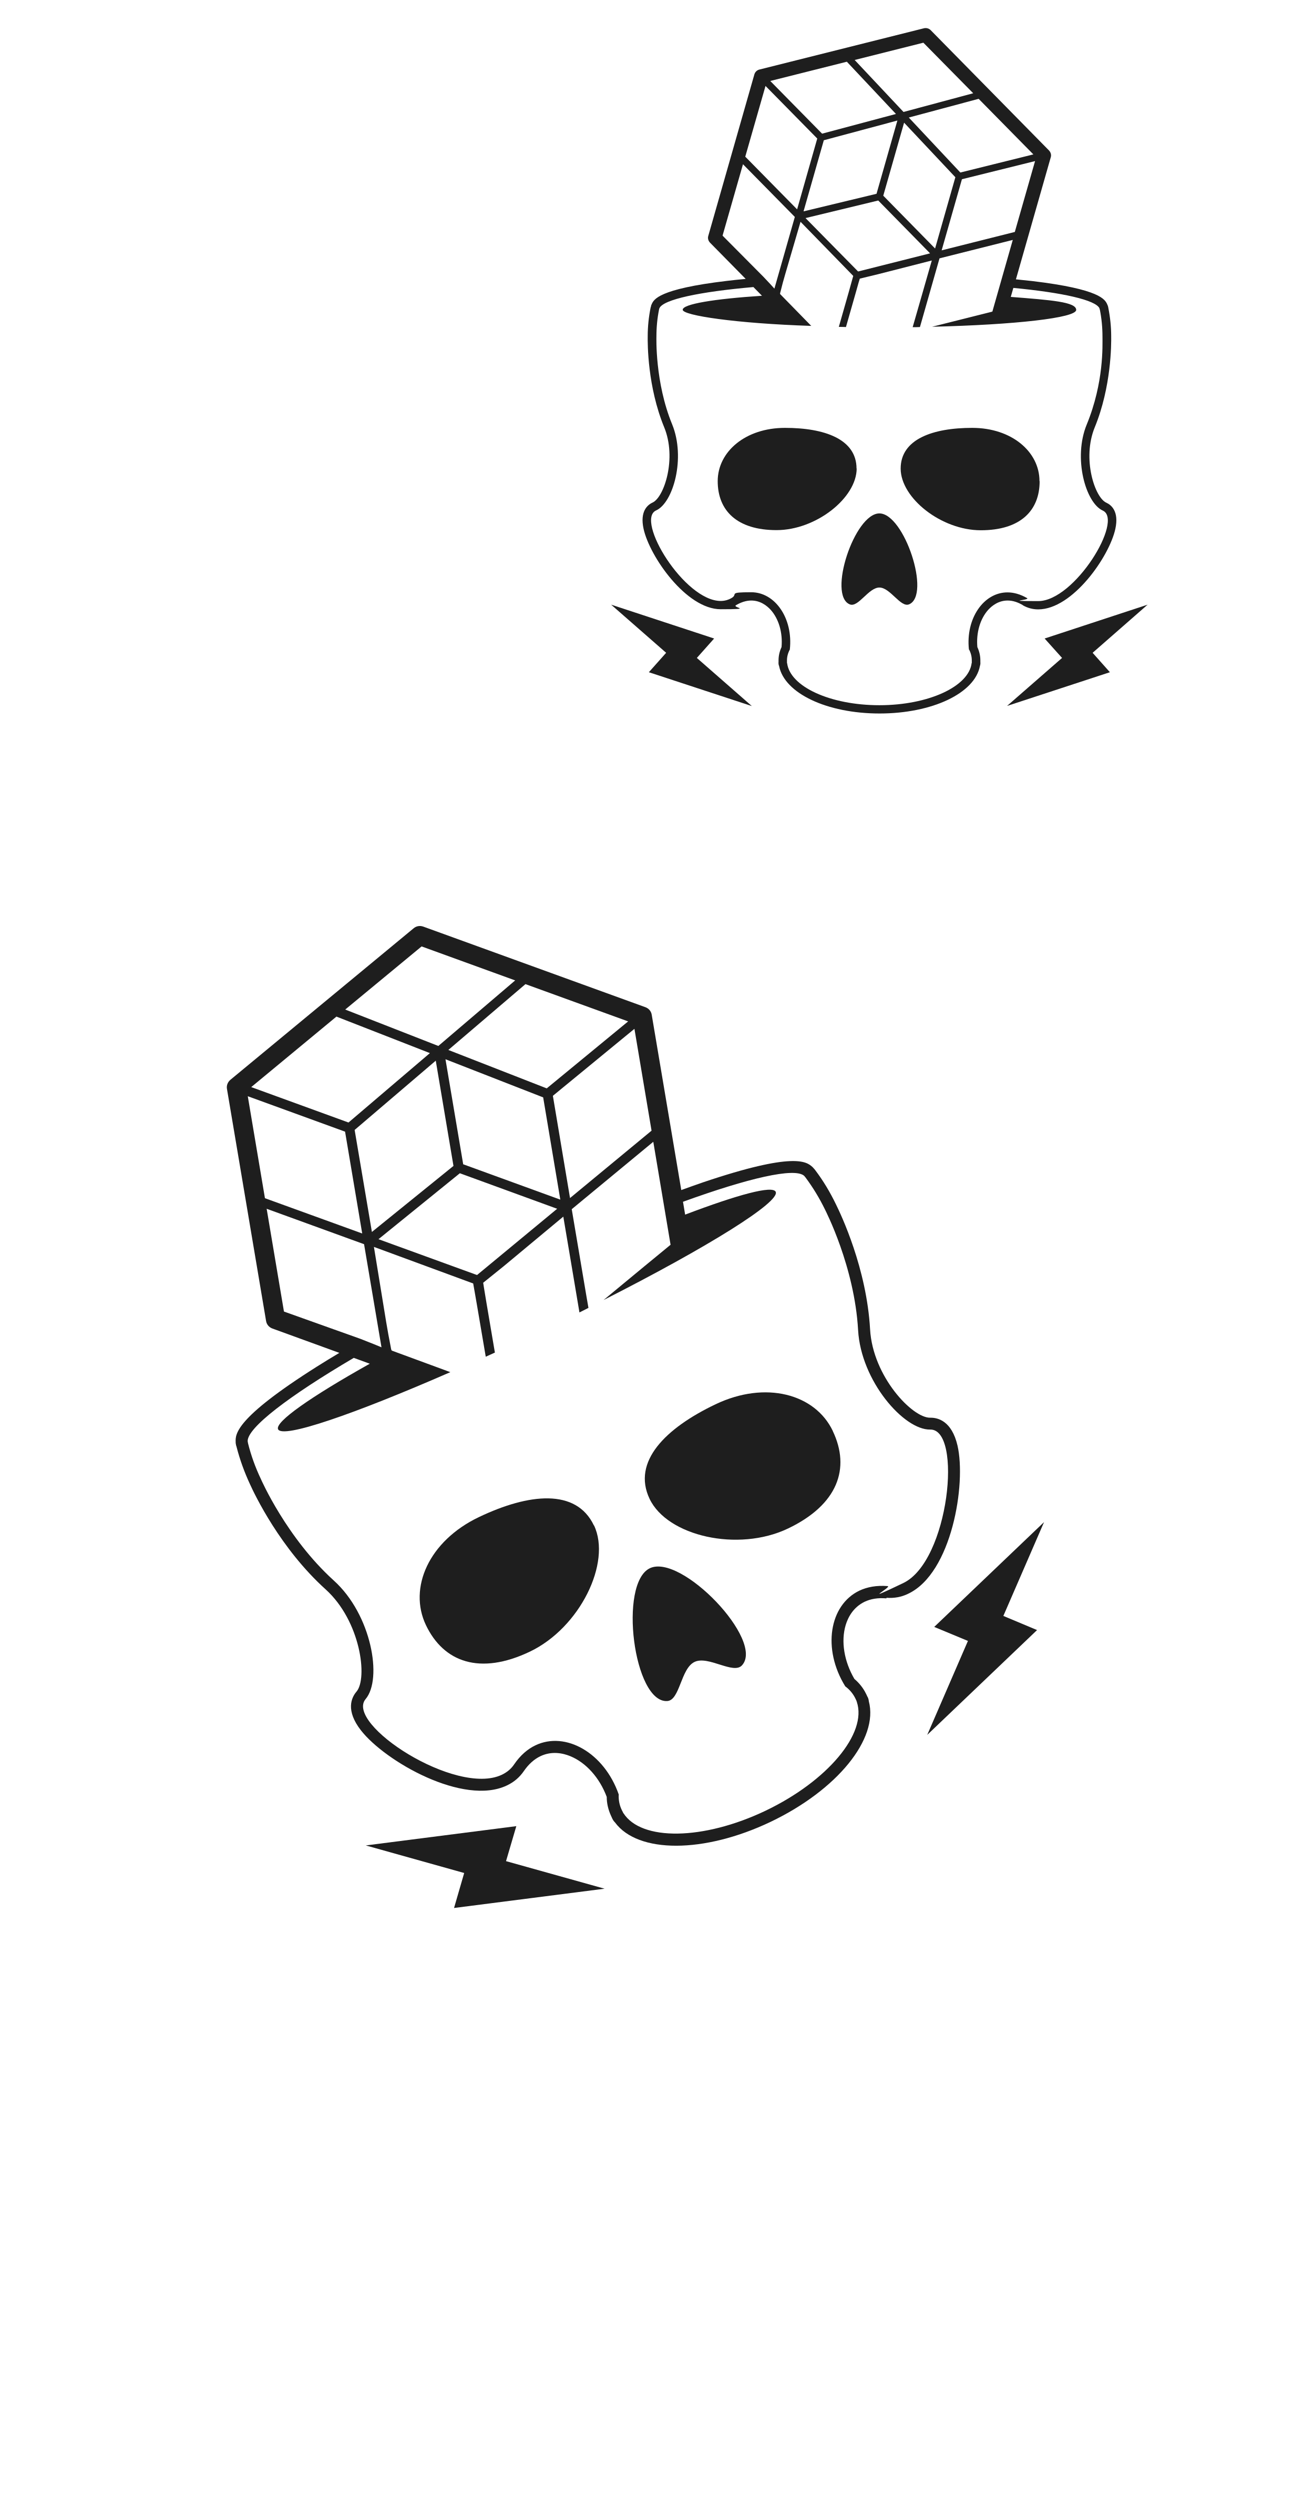 <?xml version="1.0" encoding="UTF-8"?>
<svg id="Layer_1" xmlns="http://www.w3.org/2000/svg" version="1.1" viewBox="0 0 920 1750">
  <!-- Generator: Adobe Illustrator 29.0.1, SVG Export Plug-In . SVG Version: 2.1.0 Build 192)  -->
  <defs>
    <style>
      .st0 {
        fill: #1e1e1e;
      }
    </style>
  </defs>
  <g>
    <path class="st0" d="M599.7,328.1c0-20.6-22.4-28.5-50.1-28.5s-47.1,16.7-47.1,37.3,13.5,34.3,41.2,34.3c27.7,0,56.1-22.6,56.1-43.2Z"/>
    <path class="st0" d="M727.8,336.9c0-20.6-19.5-37.3-47.1-37.3s-50.1,7.9-50.1,28.5,28.4,43.2,56.1,43.2c27.7,0,41.2-13.7,41.2-34.3Z"/>
    <path class="st0" d="M615.7,359.5c-17.4,0-36.4,57.4-20.7,63.7,5.9,2.4,13.1-11.8,20.7-11.8s14.8,14.1,20.7,11.8c15.7-6.3-3.3-63.7-20.7-63.7Z"/>
    <polygon class="st0" points="803.5 423.4 731.4 447.1 743.6 460.7 705.1 494.3 777.1 470.7 765 457.1 803.5 423.4"/>
    <polygon class="st0" points="500 447.1 427.9 423.4 466.4 457.1 454.3 470.7 526.4 494.4 487.9 460.7 500 447.1"/>
    <path class="st0" d="M716.1,423.8c3.3,1.9,6.9,2.9,10.8,2.9,24.1,0,49.8-37,54-56.3,2.7-12.3-2.8-16.8-6.3-18.4-8.1-3.6-17.1-30.9-8.1-52.8,11.6-28.3,11.6-58.1,11.5-63.8,0-6.6-.7-13.2-2-19.8,0-.3-.1-.6-.2-.8v-.3c-.2-.4-.3-.8-.5-1.2-1.5-3.5-4.8-10.8-52.6-16.5-3.7-.4-7.5-.8-11.4-1.2l24.4-85.5c.5-1.6,0-3.4-1.2-4.7l-82.9-84.3c-1.2-1.2-3-1.7-4.7-1.3l-115.2,28.9c-1.7.4-3,1.7-3.5,3.3l-32.3,113.2c-.5,1.7,0,3.4,1.2,4.7l25,25.4c-4.6.4-9.1.9-13.3,1.4-47.9,5.7-51.1,13-52.6,16.5-.2.4-.3.7-.4,1.1v.3c-.2.3-.2.6-.3.9-1.3,6.5-2,13.2-2,19.8-.1,5.7-.1,35.5,11.5,63.8,9,21.8,0,49.1-8.1,52.8-3.5,1.6-9,6.1-6.3,18.4,4.2,19.3,29.9,56.3,54,56.3s7.5-1,10.8-2.9c3.6-2.1,7.2-3.2,10.6-3.2,6.3,0,10.8,3.5,13.5,6.4,5.7,6.3,8.6,16,7.7,26.2-1.4,3-2.1,6.1-2.1,9.3s0,.7,0,1.1c-.1,1,0,2,.4,2.9,3.7,19,33.4,33.2,70.3,33.2s66.8-14.2,70.3-33.3c.3-.8.4-1.8.3-2.7,0-.4,0-.8,0-1.2,0-3.1-.7-6.3-2.1-9.3-.9-10.2,2-19.9,7.7-26.2,2.7-2.9,7.2-6.4,13.5-6.4,3.5,0,7,1.1,10.6,3.2ZM710.6,162.4l-51.3,12.9,14.2-49.8,51.2-12.7-14.2,49.7ZM614.9,140.4l36.3,37-50.4,12.7-36.8-37.4,50.9-12.3ZM562.6,148l14.2-49.8,51.5-13.8-14.6,51.3-51.1,12.3ZM618.4,137.1l14.6-51.2,35.9,38.2-14.2,49.9-36.2-36.9ZM723.6,108.1l-51.2,12.7-36.1-38.5,48.9-13.1,38.3,38.9ZM646.5,29.9l34.9,35.4-48.8,13.1-34.2-36.4,48.1-12.1ZM593,43.3l34.3,36.5-51.7,13.8-36.3-36.9,53.7-13.5ZM535.9,60.1l36.3,36.9-14.1,49.6-36.3-36.9,14.2-49.6ZM505.9,165l14.3-50,36.3,36.9-14.3,50.2-2.9-3.2-4.8-5.1h0l-28.6-28.8ZM678.5,454.8c1.3,2.5,1.9,5,1.9,7.6s0,1,0,1.6c0,0,0,.2,0,.3,0,0,0,0-.1,0-2,16.4-30.2,29.5-64.6,29.5s-62.6-13-64.6-29.5c0,0,0,0-.1,0,0,0,0-.2,0-.3,0-.5,0-1,0-1.6,0-2.6.7-5.2,2-7.6,2.4-21.8-10.3-40.1-27-40.1s-9,1.2-13.7,4c-2.4,1.4-5,2.1-7.7,2.1-25.5,0-60-56.8-45.2-63.4,12-5.4,20.8-36.8,11.2-60.3-12.1-29.4-11-61-11-61.6,0-6.3.6-12.6,1.8-18.6,0-.4.2-.7.3-1.1,2.7-6.1,28.1-11.5,65.8-14.8l6,6.1c-33.6,2.2-55.5,5.8-55.5,9.8s37.5,9.6,90,11.3l-21.8-22.3h0v-.6s1.9-7.4,1.9-7.4h0l1.7-6h0l10.7-36.6,36.9,37.9-1.2,4.3-2,7.2-6.9,24.2c1.7,0,3.3,0,5,.1l6.9-24.2,2-7.1.8-2.6,12.8-3.1h0l37.6-9.6-6.5,22.7-6.9,24c1.7,0,3.4,0,5.1-.1l1.6-5.6,12.1-42.5,51.3-12.9-14.3,50.2-16.7,4.2-25.5,6.4c58.2-1.4,100.9-6.2,100.9-11.8s-17.7-6.9-45.8-9.1l1.8-6.3c34.6,3.3,57.7,8.5,60.3,14.3,0,.4.2.7.3,1.1,1.2,6.1,1.8,12.3,1.8,18.6s1.1,32.1-11,61.6c-9.7,23.5-.8,54.9,11.2,60.3,14.8,6.7-19.7,63.4-45.2,63.4s-5.3-.6-7.8-2.1c-4.7-2.7-9.3-4-13.7-4-16.7,0-29.4,18.3-27,40.1Z"/>
  </g>
  <g>
    <path class="st0" d="M415.8,1068.1c-12.4-26-45.5-22.5-80.5-5.8-35,16.7-49.5,49.5-37.1,75.6,12.4,26,37.8,35.3,72.8,18.6,35-16.7,57.3-62.3,44.9-88.4Z"/>
    <path class="st0" d="M583.1,1002c-12.4-26-47.1-35.4-82.1-18.7-35,16.7-58.6,40.1-46.2,66.2s61.9,37.5,96.9,20.8c35-16.7,43.8-42.2,31.4-68.2Z"/>
    <path class="st0" d="M455,1098.1c-22,10.5-11.4,94.5,12.2,93,8.9-.6,9.4-22.8,19.1-27.4,9.6-4.6,27.2,9,33.2,2.4,16-17.4-42.5-78.5-64.5-68Z"/>
    <polygon class="st0" points="731 1065.8 654.1 1139.2 677.7 1149 649.2 1214.8 726.1 1141.4 702.5 1131.5 731 1065.8"/>
    <polygon class="st0" points="361.5 1278.7 256.1 1292.2 325 1311.5 317.9 1336 423.3 1322.5 354.3 1303.2 361.5 1278.7"/>
    <path class="st0" d="M620.7,1118.8c5.3.4,10.5-.5,15.3-2.9,30.4-14.5,40.6-76.8,34.4-103.7-4-17.2-13.7-19.6-19.1-19.5-12.4.3-40.2-28.8-42.1-61.8-2.4-42.8-20.4-80.5-23.9-87.6-4-8.3-8.8-16.4-14.4-23.8-.2-.3-.5-.6-.7-.9l-.3-.3c-.4-.5-.8-.9-1.2-1.3-4.1-3.5-12.5-10.7-76.5,10.9-4.9,1.7-10,3.5-15.2,5.4l-20.7-122.8c-.4-2.4-2-4.3-4.3-5.2l-155.7-56.5c-2.3-.8-4.8-.4-6.7,1.2l-128.3,106.1c-1.9,1.6-2.8,4-2.4,6.3l27.4,162.6c.4,2.4,2,4.3,4.3,5.2l47,17.1c-5.6,3.3-10.9,6.6-16,9.8-57.1,36.1-56.8,47.2-56.6,52.6,0,.5,0,1.1.2,1.6v.5c.2.4.3.8.4,1.2,2.3,9,5.5,17.8,9.4,26.2,3.3,7.3,21.2,45,53,73.7,24.5,22.2,29.6,62.2,21.6,71.6-3.5,4.1-7.8,13.1,3.1,27.1,17,21.8,71.8,53.1,102.2,38.6,4.9-2.3,8.9-5.7,11.9-10.1,3.3-4.8,7.2-8.3,11.6-10.4,8-3.8,15.8-2.1,20.9,0,11,4.5,20.5,15.1,25.5,28.5,0,4.6,1.1,9,2.9,13s.5.9.7,1.4c.4,1.3,1.2,2.5,2.2,3.5,16.1,21.8,62.3,21.8,108.9-.4,46.7-22.3,75.8-58.2,68.8-84.5-.1-1.3-.5-2.5-1.2-3.6-.2-.5-.4-1-.7-1.5-1.9-4-4.7-7.5-8.2-10.5-7.2-12.3-9.5-26.3-6.1-37.7,1.6-5.3,5.2-12.4,13.2-16.3,4.4-2.1,9.5-2.9,15.3-2.4ZM456.2,791.7l-57.1,47.2-12-71.6,57.1-46.9,12,71.4ZM321.9,821.5l68.2,24.9-56.1,46.4-69-25.1,57-46.2ZM260.4,862.7l-12.1-71.5,56.8-48.5,12.4,73.7-57.2,46.3ZM324.3,815.2l-12.4-73.5,68.4,26.7,12,71.6-68.1-24.8ZM439.8,715.2l-57,46.9-68.9-26.9,54-46.1,71.9,26.1ZM295.2,662.7l65.5,23.8-53.8,45.9-65.2-25.5,53.6-44.3ZM235.7,711.9l65.3,25.5-57,48.6-68.1-24.8,59.7-49.4ZM173.5,767.6l68.1,24.8,12,71.3-68.1-24.7-12-71.3ZM198.8,918.3l-12.1-71.9,68.2,24.8,12.2,72.2-5.6-2.3-9.1-3.6h0s-53.5-19.1-53.5-19.1ZM591.8,1180.8c3.1,2.3,5.5,5.2,7.1,8.5s.6,1.3.8,2c0,.1.2.2.3.3,0,0-.1,0-.1.1,7.4,22-20.4,55.4-63.9,76.2-43.6,20.8-87,21.3-99.5,1.7,0,0-.1,0-.2,0,0-.1,0-.3,0-.4-.4-.6-.7-1.3-1-1.9-1.6-3.3-2.3-7-2.1-10.8-10.1-29.1-37.2-44.5-58.3-34.4-5.5,2.6-10.6,7-14.9,13.3-2.2,3.3-5.1,5.6-8.6,7.3-32.2,15.3-110.1-35.6-95.4-53,11.9-14.1,4.2-59.1-22.3-83-33-29.9-50.8-70.5-51.1-71.2-3.8-8-6.8-16.3-8.9-24.7-.1-.5-.2-1-.3-1.6-.3-9.4,28.6-31.5,74.3-58.4l11.2,4.1c-41.2,23.1-66.6,40.8-64.2,45.9,3.2,6.7,53.1-10.5,120.6-40l-41-15.1h0s-.4-.8-.4-.8l-2-10.5h0s-1.5-8.6-1.5-8.6h0s-8.6-52.7-8.6-52.7l69.5,25.6,1.1,6.2,1.8,10.4,5.9,34.7c2.1-1,4.3-1.9,6.4-2.9l-5.9-34.8-1.7-10.3-.6-3.8,14.4-11.6h0s41.7-34.7,41.7-34.7l5.5,32.6,5.8,34.5c2.1-1.1,4.2-2.1,6.3-3.2l-1.4-8.1-10.3-61,57.1-47.2,12.1,72.1-18.6,15.3-28.3,23.4c72.7-36.9,123.9-68.7,120.5-75.8-2.2-4.6-26.5,2-63.4,16l-1.5-9c45.8-16.6,78.1-24.1,84.8-18.2.3.4.7.8,1,1.2,5.2,7,9.7,14.4,13.6,22.4.3.7,20.7,40,23.2,84.5,2,35.6,32.1,70,50.5,69.6,22.7-.5,13.3,92.1-18.9,107.5s-7.1,2.4-11,2.1c-7.6-.6-14.2.6-19.7,3.2-21.1,10.1-26.1,40.8-9.9,67Z"/>
  </g>
</svg>